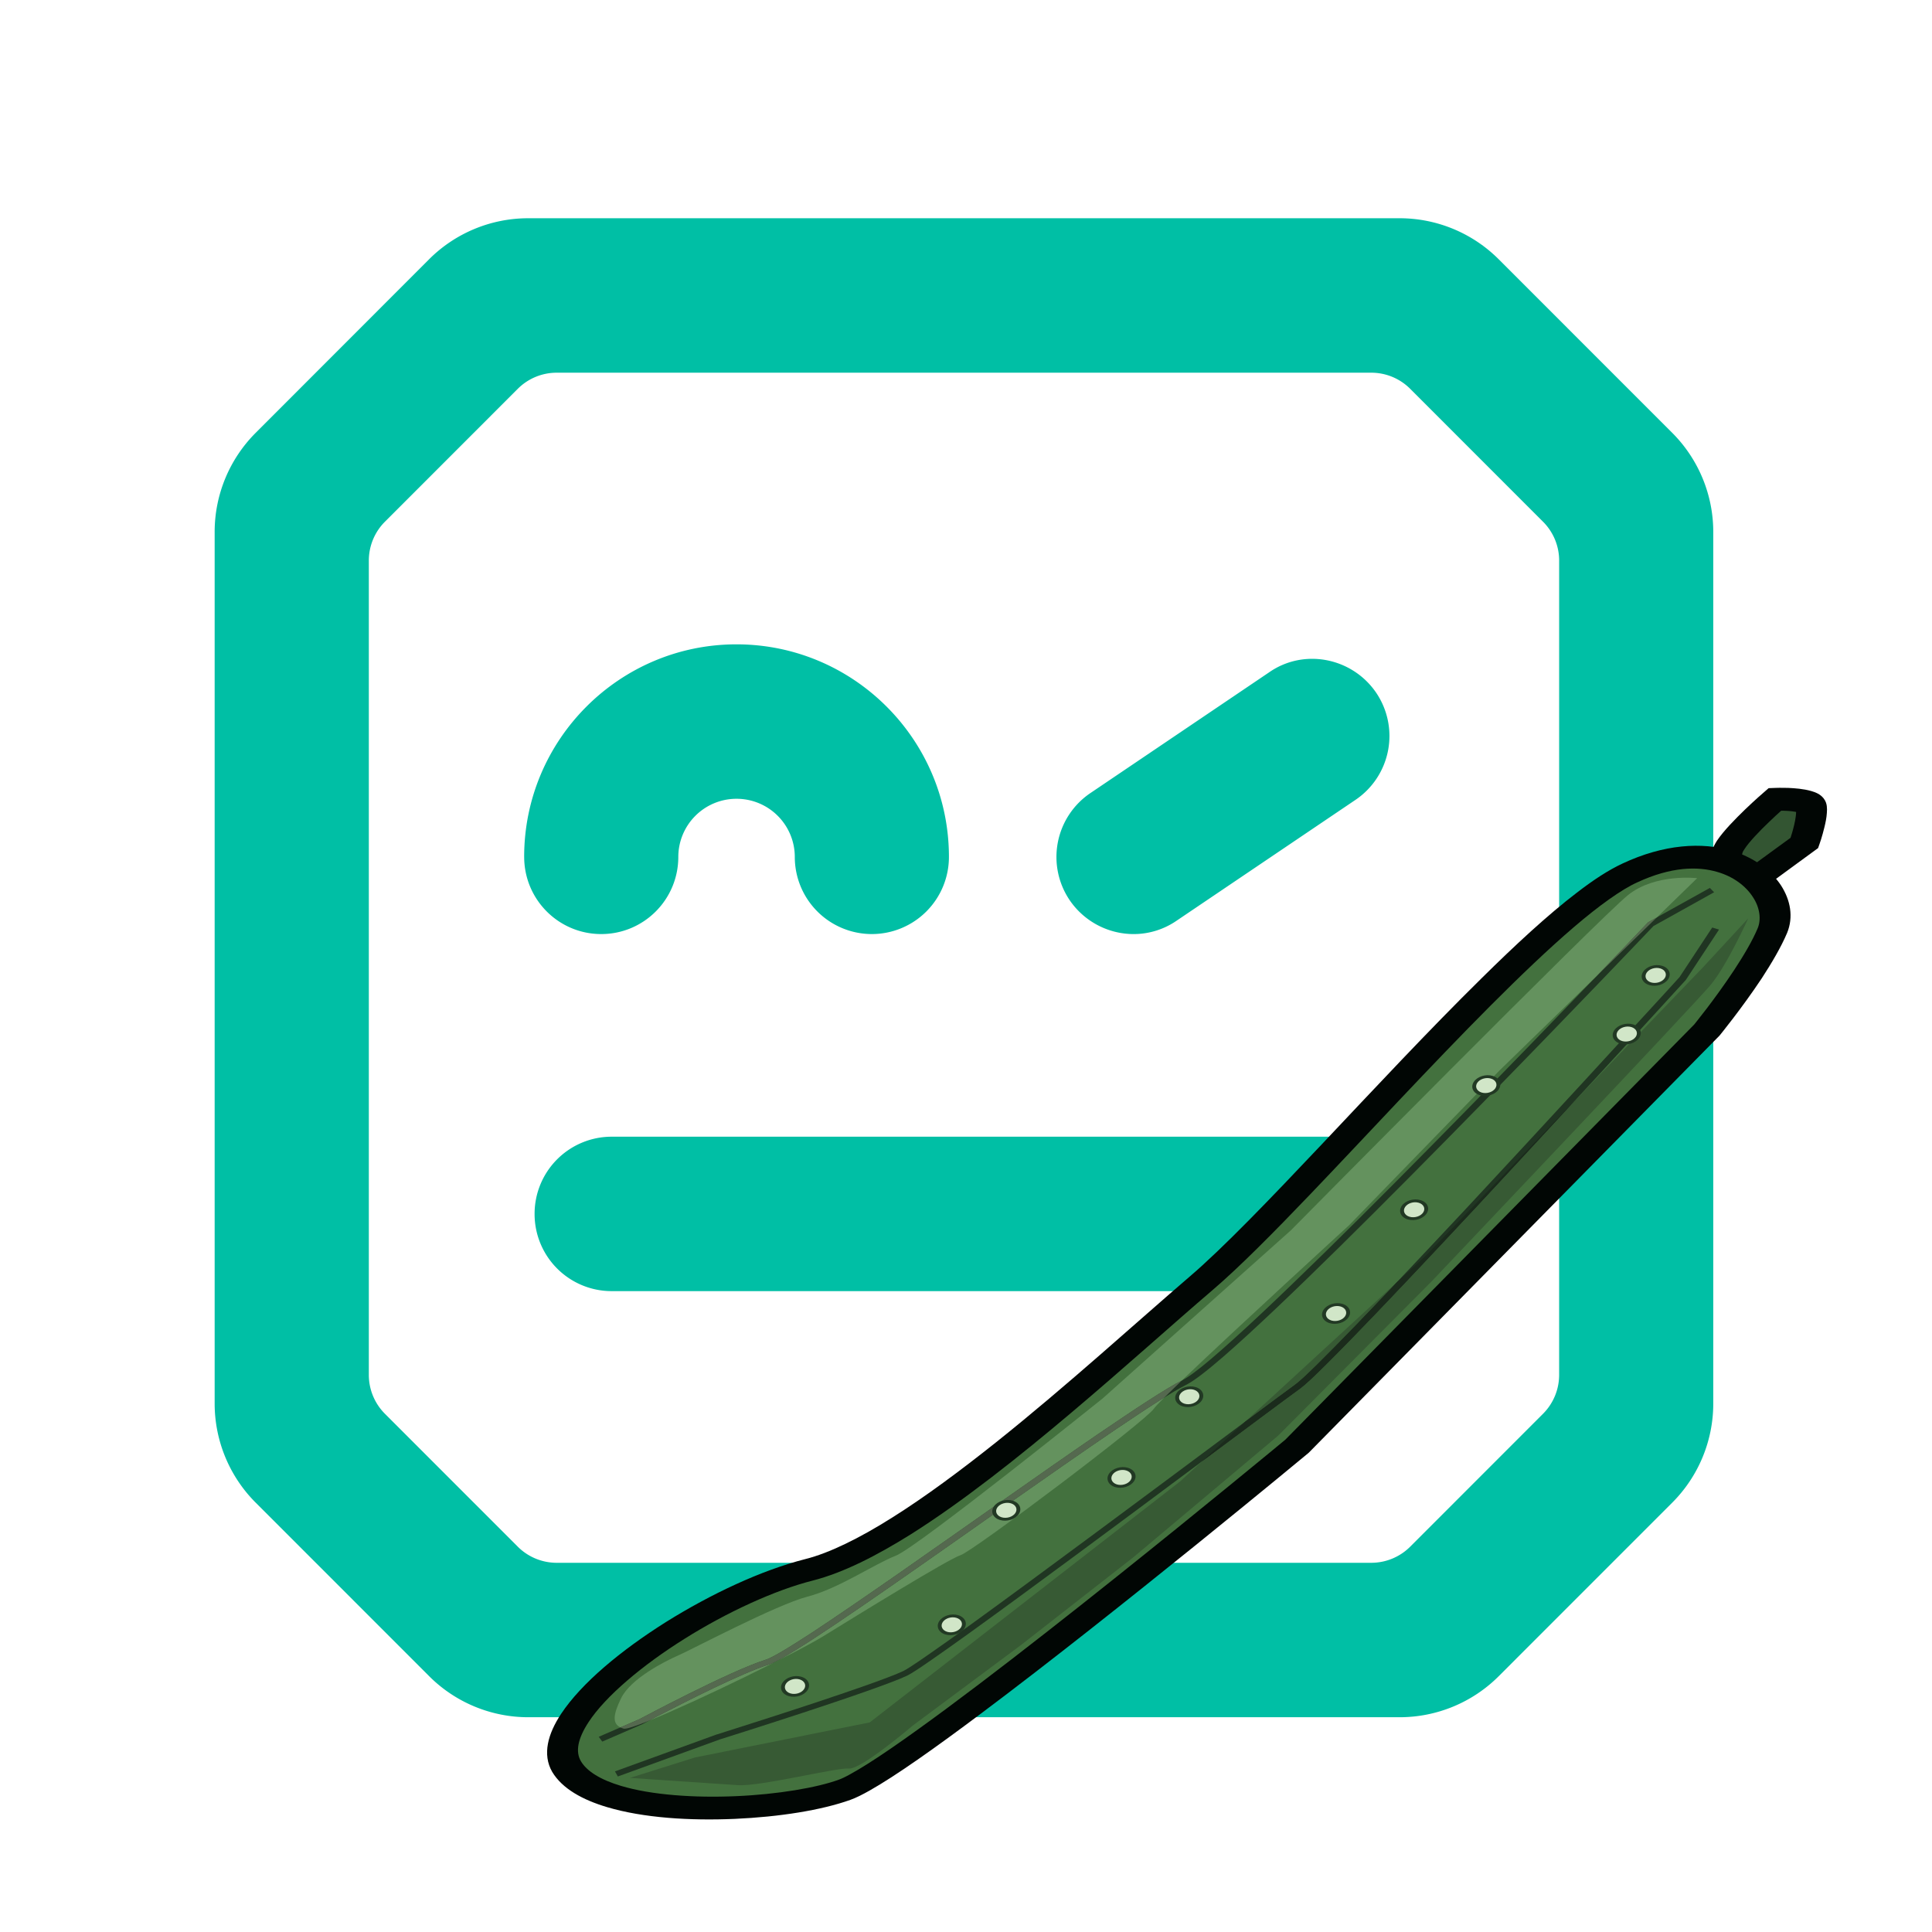 <?xml version="1.0" encoding="UTF-8" standalone="no"?>
<svg
   viewBox="0 0 24 24"
   version="1.1"
   id="svg4"
   sodipodi:docname="icon.svg"
   xml:space="preserve"
   inkscape:version="1.2 (dc2aedaf03, 2022-05-15)"
   inkscape:export-filename="icon.png"
   inkscape:export-xdpi="512"
   inkscape:export-ydpi="512"
   xmlns:inkscape="http://www.inkscape.org/namespaces/inkscape"
   xmlns:sodipodi="http://sodipodi.sourceforge.net/DTD/sodipodi-0.dtd"
   xmlns="http://www.w3.org/2000/svg"
   xmlns:svg="http://www.w3.org/2000/svg"><defs
     id="defs8" /><sodipodi:namedview
     id="namedview6"
     pagecolor="#ffffff"
     bordercolor="#000000"
     borderopacity="0.25"
     inkscape:showpageshadow="2"
     inkscape:pageopacity="0.0"
     inkscape:pagecheckerboard="0"
     inkscape:deskcolor="#d1d1d1"
     showgrid="false"
     inkscape:zoom="30.258278"
     inkscape:cx="25.06752"
     inkscape:cy="11.765375"
     inkscape:window-width="3840"
     inkscape:window-height="2054"
     inkscape:window-x="2869"
     inkscape:window-y="-11"
     inkscape:window-maximized="1"
     inkscape:current-layer="svg4" /><path
     d="M56.674 87.412c0 6.53 5.307 11.838 11.827 11.838 6.527 0 11.835-5.308 11.835-11.838a4.295 4.295 0 0 0-4.293-4.301 4.295 4.295 0 0 0-4.293 4.301 3.243 3.243 0 0 1-3.248 3.235 3.242 3.242 0 0 1-3.241-3.235c0-2.379-1.921-4.301-4.293-4.301s-4.293 1.922-4.293 4.301m48.999-19.891a4.294 4.294 0 0 0-4.293-4.301H61.548a4.294 4.294 0 0 0-4.293 4.301 4.295 4.295 0 0 0 4.293 4.302h39.833a4.295 4.295 0 0 0 4.293-4.302M87.06 85.002a4.296 4.296 0 0 0 1.16 5.965l9.957 6.727c1.952 1.357 4.636.808 5.963-1.145a4.296 4.296 0 0 0-1.16-5.965l-9.957-6.726a4.223 4.223 0 0 0-2.395-.748 4.32 4.32 0 0 0-3.568 1.892m27.268-26.448c0-.812-.323-1.591-.898-2.167l-7.4-7.403a3.067 3.067 0 0 0-2.168-.897H58.486c-.813 0-1.592.323-2.167.897l-7.4 7.403a3.067 3.067 0 0 0-.898 2.167v45.36c0 .814.323 1.593.897 2.167l7.401 7.404a3.066 3.066 0 0 0 2.167.897h45.377c.814 0 1.593-.323 2.167-.897l7.401-7.404a3.062 3.062 0 0 0 .898-2.167zm6.299 52.479-9.663 9.665a7.808 7.808 0 0 1-5.52 2.288H56.896a7.807 7.807 0 0 1-5.522-2.29l-9.656-9.664a7.81 7.81 0 0 1-2.285-5.521V56.959c0-2.072.823-4.06 2.287-5.523l9.662-9.665a7.806 7.806 0 0 1 5.521-2.287h48.54c2.07 0 4.057.823 5.521 2.287l9.663 9.665a7.808 7.808 0 0 1 2.287 5.523v48.55a7.811 7.811 0 0 1-2.287 5.524"
     style="fill:#00bfa5"
     transform="matrix(.223 0 0 -.223 -6.127 30.137)"
     id="path2" /><g
     id="g1846"
     transform="matrix(0.057,0.017,-0.029,0.044,17.06,-11.61)"><path
       d="m 261.903,480.045 v 18.762 l 15.93,29.244 2.646,-1.431 -15.579,-28.566 v -18.009 h -2.997"
       id="path77"
       inkscape:connector-curvature="0"
       style="fill:#040806" /><path
       d="m 197.481,662.835 18.387,2.619 0.432,-2.97 -18.387,-2.619 -0.432,2.97"
       id="path89"
       inkscape:connector-curvature="0"
       style="fill:#040806" /><path
       d="m 269.004,469.866 c -0.054,0.081 -12.15,22.383 -12.15,53.352 0,3.483 0.162,7.074 0.513,10.773 3.348,36.207 10.989,47.925 11.124,48.114 l 1.863,-1.242 c -0.324,-0.513 -7.533,-12.285 -10.746,-47.088 -0.351,-3.618 -0.486,-7.155 -0.486,-10.557 0,-15.201 2.97,-28.296 5.94,-37.584 1.485,-4.644 2.97,-8.316 4.077,-10.854 0.567,-1.269 1.026,-2.241 1.35,-2.889 0.162,-0.324 0.27,-0.567 0.378,-0.729 l 0.108,-0.243 -1.971,-1.053"
       id="path313"
       inkscape:connector-curvature="0"
       style="fill:#af4f31" /><path
       d="m 298.38,462.441 c 0,0 0.003,0 0.006,0 h -0.006"
       id="path323"
       inkscape:connector-curvature="0"
       style="fill:#a76433" /><path
       d="m 298.386,462.441 0.36,0.081 c 0,-0.003 0,-0.003 0,-0.006 -0.207,-0.045 -0.333,-0.069 -0.36,-0.075"
       id="path331"
       inkscape:connector-curvature="0"
       style="fill:#a76433" /><path
       d="m 278.949,396.711 c -1.173,-3.528 2.352,-15.87 2.352,-15.87 0,0 5.292,-2.355 7.056,-1.176 1.761,1.176 3.522,9.402 3.522,9.402 l -4.113,10.581 -9.402,2.352 0.585,-5.289"
       id="path625"
       inkscape:connector-curvature="0"
       style="fill:#335532" /><path
       d="m 278.94,396.723 2.862,-0.972 -0.054,-0.27 c -0.027,-0.189 -0.027,-0.459 -0.027,-0.756 -0.027,-1.917 0.567,-5.319 1.215,-8.1 0.297,-1.377 0.621,-2.619 0.864,-3.537 0.108,-0.432 0.216,-0.81 0.27,-1.053 l 0.108,-0.378 -2.889,-0.81 1.242,2.727 c 0.135,-0.054 0.945,-0.405 1.89,-0.702 0.918,-0.324 2.079,-0.567 2.511,-0.54 h 0.162 l 0.189,-1.08 -0.594,0.918 0.405,0.162 0.189,-1.08 -0.594,0.918 0.702,-1.08 -0.972,0.864 0.27,0.216 0.702,-1.08 -0.972,0.864 h 0.027 c 0.081,0.108 0.432,0.756 0.729,1.566 0.486,1.215 0.945,2.808 1.269,4.05 0.162,0.621 0.27,1.161 0.378,1.539 0.081,0.378 0.135,0.594 0.135,0.594 l 2.916,-0.648 -2.781,-1.08 -3.564,9.126 -3.699,0.945 0.108,-0.999 0.054,-0.648 -0.189,-0.648 -2.862,0.972 -2.97,-0.351 -1.053,9.585 15.093,-3.78 4.995,-12.852 -0.189,-0.891 c 0,-0.054 -0.459,-2.16 -1.161,-4.482 -0.351,-1.188 -0.756,-2.403 -1.269,-3.537 -0.243,-0.567 -0.513,-1.107 -0.837,-1.62 -0.351,-0.54 -0.756,-1.08 -1.539,-1.62 -1.134,-0.756 -2.187,-0.837 -3.078,-0.837 -1.755,0.027 -3.321,0.486 -4.617,0.891 -1.269,0.432 -2.187,0.837 -2.241,0.864 l -1.269,0.567 -0.378,1.35 c -0.027,0.054 -0.675,2.349 -1.35,5.319 -0.648,2.97 -1.35,6.48 -1.377,9.396 0.027,0.972 0.081,1.917 0.405,2.943 l 2.835,-0.945 -2.97,-0.351 2.97,0.351"
       id="path627"
       inkscape:connector-curvature="0"
       style="fill:#010604" /><path
       d="m 296.571,411.978 c -1.755,-10.557 -20.547,-21.141 -32.886,-3.51 -12.339,17.631 -20.574,98.739 -28.809,126.927 -8.208,28.215 -20.547,81.108 -37.017,95.202 -16.443,14.121 -32.886,52.92 -20.547,63.477 12.339,10.584 44.064,-3.51 53.46,-14.094 9.396,-10.584 41.121,-112.833 41.121,-112.833 l 24.678,-126.954 c 0,0 1.782,-17.631 0,-28.215"
       id="path629"
       inkscape:connector-curvature="0"
       style="fill:#43713e" /><path
       d="m 296.571,411.978 2.97,-0.486 c -0.729,-4.185 -3.294,-7.938 -6.831,-10.773 -3.537,-2.781 -8.127,-4.671 -13.149,-4.698 -3.159,0 -6.453,0.783 -9.612,2.538 -3.159,1.755 -6.129,4.455 -8.721,8.181 -1.809,2.592 -3.348,5.967 -4.806,10.071 -2.592,7.155 -4.914,16.524 -7.101,27 -3.321,15.687 -6.318,33.831 -9.153,50.355 -2.835,16.497 -5.535,31.428 -8.154,40.389 -4.131,14.205 -9.261,34.428 -15.39,52.788 -3.078,9.18 -6.372,17.901 -9.882,25.083 -3.483,7.209 -7.263,12.879 -10.827,15.903 -6.696,5.751 -13.014,14.877 -17.847,24.678 -4.779,9.828 -8.046,20.304 -8.073,29.049 0,2.838 0.351,5.538 1.188,7.968 0.837,2.43 2.187,4.644 4.158,6.345 3.861,3.267 8.91,4.455 14.202,4.455 7.965,0 16.794,-2.619 24.678,-6.21 7.911,-3.618 14.769,-8.154 18.792,-12.636 0.837,-0.945 1.566,-2.106 2.376,-3.537 2.997,-5.319 6.831,-14.688 11.043,-26.001 12.636,-33.831 28.323,-84.375 28.323,-84.402 l 0.054,-0.162 24.732,-127.251 0.027,-0.135 c 0,-0.054 0.783,-7.938 0.81,-16.497 -0.027,-4.266 -0.216,-8.694 -0.837,-12.501 l -2.97,0.486 -2.943,0.513 c 0.54,3.24 0.729,7.425 0.729,11.502 0,4.104 -0.189,8.1 -0.378,11.043 -0.108,1.485 -0.189,2.7 -0.27,3.564 -0.054,0.834 -0.108,1.296 -0.108,1.296 l 2.97,0.297 -2.943,-0.567 -24.678,126.954 2.943,0.567 -2.862,-0.891 c 0,0 -0.486,1.593 -1.377,4.401 -3.105,9.828 -10.962,34.614 -19.089,58.05 -4.05,11.718 -8.181,23.112 -11.772,32.076 -1.809,4.509 -3.456,8.397 -4.914,11.394 -0.729,1.485 -1.377,2.754 -1.971,3.753 -0.567,0.999 -1.08,1.728 -1.377,2.052 -3.024,3.456 -9.477,7.857 -16.794,11.178 -7.317,3.348 -15.579,5.697 -22.194,5.67 -4.428,0 -7.965,-1.026 -10.287,-3.024 -1.026,-0.891 -1.836,-2.106 -2.403,-3.726 -0.567,-1.65 -0.864,-3.672 -0.864,-6.024 -0.027,-7.233 2.943,-17.169 7.479,-26.403 4.509,-9.234 10.611,-17.847 16.362,-22.761 4.644,-4.023 8.586,-10.26 12.312,-17.82 5.508,-11.367 10.368,-25.758 14.634,-40.017 4.266,-14.226 7.911,-28.293 10.989,-38.796 2.133,-7.29 4.185,-17.685 6.318,-29.592 3.186,-17.793 6.507,-38.907 10.179,-57.132 1.836,-9.126 3.753,-17.523 5.751,-24.381 1.998,-6.858 4.158,-12.231 6.129,-14.958 2.16,-3.105 4.455,-5.13 6.723,-6.399 2.268,-1.242 4.509,-1.755 6.696,-1.755 3.456,-0.027 6.831,1.323 9.423,3.402 2.592,2.025 4.266,4.752 4.644,7.047 l 2.943,-0.513"
       id="path631"
       inkscape:connector-curvature="0"
       style="fill:#010604" /><path
       d="m 285.258,415.515 v 14.094 h 0.756 l -0.756,-0.108 c 0,0 -0.27,1.809 -0.756,4.941 -1.728,11.043 -6.048,38.718 -10.314,64.611 -2.16,12.96 -4.293,25.434 -6.075,35.181 -0.891,4.86 -1.701,9.045 -2.376,12.231 -0.675,3.186 -1.242,5.454 -1.593,6.291 -1.755,4.428 -10.125,26.892 -18.522,48.951 -4.185,11.016 -8.37,21.924 -11.718,30.402 -1.674,4.239 -3.159,7.857 -4.32,10.584 -1.134,2.727 -2.025,4.59 -2.376,5.13 -0.837,1.242 -2.916,3.672 -5.562,6.561 -3.942,4.32 -9.153,9.72 -13.365,14.013 -4.212,4.293 -7.425,7.506 -7.425,7.533 h -0.027 l -14.121,15.903 1.134,0.999 14.094,-15.876 -0.567,-0.513 0.54,0.54 c 0,0 5.724,-5.724 11.907,-12.123 3.078,-3.213 6.291,-6.561 8.937,-9.477 2.646,-2.916 4.752,-5.319 5.697,-6.723 0.513,-0.783 1.35,-2.619 2.511,-5.373 8.181,-19.224 31.509,-82.296 34.587,-89.964 0.486,-1.242 1.134,-3.969 1.944,-7.965 5.751,-27.891 19.251,-115.614 19.251,-115.614 v -14.229 h -1.485"
       id="path633"
       inkscape:connector-curvature="0"
       style="fill:#203522" /><path
       d="m 280.074,406.335 -7.128,12.447 -0.027,0.135 c 0,0 -0.351,2.025 -0.999,5.616 -2.241,12.555 -7.938,44.091 -13.851,73.656 -2.943,14.769 -5.967,29.052 -8.613,40.203 -1.323,5.562 -2.565,10.368 -3.645,14.04 -1.08,3.672 -2.079,6.264 -2.754,7.236 -1.836,2.781 -4.995,9.693 -8.91,18.711 -5.832,13.527 -13.203,31.698 -19.602,46.953 -3.213,7.641 -6.183,14.553 -8.586,19.818 -1.215,2.619 -2.268,4.806 -3.159,6.48 -0.864,1.647 -1.593,2.781 -1.944,3.132 -2.754,2.754 -6.696,8.478 -10.017,13.554 -3.321,5.103 -5.967,9.504 -5.967,9.504 l 0.621,0.405 -0.594,-0.459 -5.292,7.047 1.215,0.891 5.319,-7.074 v -0.027 c 0,0 0.675,-1.107 1.728,-2.835 1.62,-2.592 4.158,-6.615 6.777,-10.476 2.619,-3.861 5.346,-7.56 7.263,-9.477 0.81,-0.837 1.809,-2.646 3.186,-5.373 4.725,-9.477 12.987,-29.673 20.844,-48.654 3.942,-9.504 7.776,-18.684 11.016,-26.082 3.24,-7.371 5.886,-12.987 7.344,-15.201 0.999,-1.512 2.106,-4.698 3.429,-9.315 9.126,-32.157 26.676,-132.003 26.676,-132.03 l -0.756,-0.108 0.675,0.351 7.047,-12.339 -1.296,-0.729"
       id="path635"
       inkscape:connector-curvature="0"
       style="fill:#203522" /><path
       d="m 241.89,564.945 c -1.365,2.778 -3.048,6.471 -4.935,10.761 -3.24,7.398 -7.074,16.578 -11.016,26.082 -7.857,18.981 -16.119,39.177 -20.844,48.654 -1.377,2.727 -2.376,4.536 -3.186,5.373 -1.917,1.917 -4.644,5.616 -7.263,9.477 -2.619,3.861 -5.157,7.884 -6.777,10.476 -0.429,0.705 -0.795,1.302 -1.077,1.77 6.435,-7.953 18.882,-26.721 21.624,-32.229 3.537,-7.071 13.527,-27.024 15.282,-28.806 1.782,-1.755 17.631,-44.658 17.631,-48.198 0,-0.429 0.204,-1.614 0.561,-3.36 m 34.701,-160.014 c 0,0 -8.208,1.755 -10.557,8.829 -2.376,7.047 -21.168,102.843 -21.168,102.843 l -14.094,52.893 c 0,0 -15.876,48.195 -18.819,51.705 -2.943,3.537 -6.453,11.772 -11.178,15.876 -4.698,4.104 -14.688,20.574 -16.443,22.923 -1.755,2.349 -5.886,8.802 -5.292,14.094 0.528,4.713 1.509,6.618 3.375,6.978 l 2.484,-3.306 0.003,0.003 c 0.303,-0.504 2.823,-4.671 5.937,-9.453 3.321,-5.076 7.263,-10.8 10.017,-13.554 0.351,-0.351 1.08,-1.485 1.944,-3.132 0.891,-1.674 1.944,-3.861 3.159,-6.48 2.403,-5.265 5.373,-12.177 8.586,-19.818 6.399,-15.255 13.77,-33.426 19.602,-46.953 3.9,-8.982 7.05,-15.876 8.889,-18.678 3.636,-16.029 11.82,-48.39 11.82,-48.39 l 8.802,-47.007 6.36,-29.199 c 0.774,-4.269 1.419,-7.863 1.902,-10.572 0.648,-3.591 0.999,-5.616 0.999,-5.616 l 0.027,-0.135 1.014,-1.77 2.631,-12.081"
       id="path637"
       inkscape:connector-curvature="0"
       style="fill:#64925e" /><path
       d="m 243.036,559.701 c -1.839,2.802 -4.989,9.696 -8.889,18.678 -5.832,13.527 -13.203,31.698 -19.602,46.953 -3.213,7.641 -6.183,14.553 -8.586,19.818 -1.215,2.619 -2.268,4.806 -3.159,6.48 -0.864,1.647 -1.593,2.781 -1.944,3.132 -2.754,2.754 -6.696,8.478 -10.017,13.554 -3.114,4.782 -5.634,8.949 -5.937,9.453 l -0.003,-0.003 -2.484,3.306 c 0.228,0.045 0.471,0.069 0.729,0.069 0.513,0 1.845,-1.377 3.648,-3.603 0.282,-0.468 0.648,-1.065 1.077,-1.77 1.62,-2.592 4.158,-6.615 6.777,-10.476 2.619,-3.861 5.346,-7.56 7.263,-9.477 0.81,-0.837 1.809,-2.646 3.186,-5.373 4.725,-9.477 12.987,-29.673 20.844,-48.654 3.942,-9.504 7.776,-18.684 11.016,-26.082 1.887,-4.29 3.57,-7.983 4.935,-10.761 0.291,-1.413 0.681,-3.195 1.146,-5.244 m 30.924,-142.689 -1.014,1.77 -0.027,0.135 c 0,0 -0.351,2.025 -0.999,5.616 -0.483,2.709 -1.128,6.303 -1.902,10.572 l 3.942,-18.093"
       id="path639"
       inkscape:connector-curvature="0"
       style="fill:#55694f" /><path
       d="m 270.372,521.523 -10.842,43.374 c 2.271,-6.03 3.936,-10.431 4.614,-12.141 0.351,-0.837 0.918,-3.105 1.593,-6.291 0.675,-3.186 1.485,-7.371 2.376,-12.231 0.705,-3.855 1.464,-8.139 2.259,-12.711 m 20.34,-110.706 -2.349,14.688 -7.092,39.117 c -4.413,27.714 -10.419,64.437 -13.779,80.736 -0.81,3.996 -1.458,6.723 -1.944,7.965 -1.08,2.688 -4.647,12.189 -9.18,24.222 l -1.512,6.045 -27.621,78.759 -27.621,20.574 -9.396,9.396 c 0,0 16.443,-4.698 20.547,-5.889 4.131,-1.158 15.876,-11.148 18.225,-11.742 2.349,-0.594 6.48,-14.688 6.48,-14.688 l 9.99,-26.46 9.99,-28.782 11.745,-38.799 9.396,-47.007 c 0,0 14.688,-84.051 15.282,-89.91 0.594,-5.886 -1.161,-18.225 -1.161,-18.225"
       id="path641"
       inkscape:connector-curvature="0"
       style="fill:#375a34" /><path
       d="m 281.271,464.622 -8.784,48.444 -2.115,8.457 c -0.795,4.572 -1.554,8.856 -2.259,12.711 -0.891,4.86 -1.701,9.045 -2.376,12.231 -0.675,3.186 -1.242,5.454 -1.593,6.291 -0.678,1.71 -2.343,6.111 -4.614,12.141 l -3.162,12.648 c 4.533,-12.033 8.1,-21.534 9.18,-24.222 0.486,-1.242 1.134,-3.969 1.944,-7.965 3.36,-16.299 9.366,-53.022 13.779,-80.736"
       id="path643"
       inkscape:connector-curvature="0"
       style="fill:#1b2b1c" /><path
       d="m 283.065,430.794 c 0,1.296 -1.056,2.349 -2.352,2.349 -1.299,0 -2.349,-1.053 -2.349,-2.349 0,-1.299 1.05,-2.352 2.349,-2.352 1.296,0 2.352,1.053 2.352,2.352"
       id="path645"
       inkscape:connector-curvature="0"
       style="fill:#d1e6c8" /><path
       d="m 283.065,430.794 h -0.378 c 0,1.089 -0.885,1.971 -1.974,1.974 -1.092,-0.003 -1.971,-0.885 -1.974,-1.974 0.003,-1.092 0.882,-1.974 1.974,-1.977 1.089,0.003 1.974,0.885 1.974,1.977 h 0.75 c 0,-1.506 -1.221,-2.724 -2.724,-2.724 -1.506,0 -2.724,1.218 -2.724,2.724 0,1.503 1.218,2.724 2.724,2.724 1.503,0 2.724,-1.218 2.724,-2.724 h -0.372"
       id="path647"
       inkscape:connector-curvature="0"
       style="fill:#223924" /><path
       d="m 284.826,446.664 c 0,1.296 -1.053,2.349 -2.349,2.349 -1.299,0 -2.352,-1.053 -2.352,-2.349 0,-1.299 1.053,-2.352 2.352,-2.352 1.296,0 2.349,1.053 2.349,2.352"
       id="path649"
       inkscape:connector-curvature="0"
       style="fill:#d1e6c8" /><path
       d="m 284.826,446.664 h -0.375 c 0,1.089 -0.885,1.971 -1.974,1.974 -1.092,-0.003 -1.974,-0.885 -1.977,-1.974 0.003,-1.092 0.885,-1.974 1.977,-1.977 1.089,0.003 1.974,0.885 1.974,1.977 h 0.75 c 0,-1.506 -1.221,-2.727 -2.724,-2.727 -1.506,0 -2.727,1.221 -2.727,2.727 0,1.506 1.221,2.724 2.727,2.724 1.503,0 2.724,-1.218 2.724,-2.724 h -0.375"
       id="path651"
       inkscape:connector-curvature="0"
       style="fill:#223924" /><path
       d="m 265.431,468.705 c 0,1.293 -1.05,2.346 -2.349,2.346 -1.296,0 -2.349,-1.053 -2.349,-2.346 0,-1.302 1.053,-2.355 2.349,-2.355 1.299,0 2.349,1.053 2.349,2.355"
       id="path653"
       inkscape:connector-curvature="0"
       style="fill:#d1e6c8" /><path
       d="m 265.431,468.705 h -0.375 c 0,1.086 -0.882,1.968 -1.974,1.971 -1.089,-0.003 -1.974,-0.885 -1.974,-1.971 0,-1.098 0.885,-1.977 1.974,-1.98 1.092,0 1.974,0.882 1.974,1.98 h 0.75 c -0.003,-1.509 -1.218,-2.727 -2.724,-2.73 -1.506,0 -2.724,1.218 -2.724,2.73 0,1.5 1.221,2.721 2.724,2.721 1.506,0 2.724,-1.221 2.724,-2.721 h -0.375"
       id="path655"
       inkscape:connector-curvature="0"
       style="fill:#223924" /><path
       d="m 267.195,503.082 c 0,1.299 -1.05,2.352 -2.349,2.352 -1.299,0 -2.349,-1.053 -2.349,-2.352 0,-1.296 1.05,-2.349 2.349,-2.349 1.299,0 2.349,1.053 2.349,2.349"
       id="path657"
       inkscape:connector-curvature="0"
       style="fill:#d1e6c8" /><path
       d="m 267.195,503.082 h -0.375 c 0,1.092 -0.882,1.974 -1.974,1.974 -1.092,0 -1.974,-0.882 -1.974,-1.974 0,-1.089 0.882,-1.971 1.974,-1.974 1.092,0.003 1.974,0.885 1.974,1.974 h 0.75 c 0,-1.506 -1.218,-2.724 -2.724,-2.724 -1.506,0 -2.724,1.218 -2.724,2.724 0,1.506 1.218,2.727 2.724,2.727 1.506,0 2.724,-1.221 2.724,-2.727 h -0.375"
       id="path659"
       inkscape:connector-curvature="0"
       style="fill:#223924" /><path
       d="m 265.431,533.055 c 0,1.296 -1.05,2.352 -2.349,2.352 -1.296,0 -2.349,-1.056 -2.349,-2.352 0,-1.296 1.053,-2.349 2.349,-2.349 1.299,0 2.349,1.053 2.349,2.349"
       id="path661"
       inkscape:connector-curvature="0"
       style="fill:#d1e6c8" /><path
       d="m 265.431,533.055 h -0.375 c 0,1.089 -0.882,1.974 -1.974,1.977 -1.089,-0.003 -1.974,-0.888 -1.974,-1.977 0,-1.089 0.885,-1.971 1.974,-1.974 1.092,0.003 1.974,0.885 1.974,1.974 h 0.75 c 0,-1.503 -1.218,-2.724 -2.724,-2.724 -1.506,0 -2.724,1.221 -2.724,2.724 0,1.503 1.218,2.727 2.724,2.727 1.506,0 2.724,-1.224 2.724,-2.727 h -0.375"
       id="path663"
       inkscape:connector-curvature="0"
       style="fill:#223924" /><path
       d="m 248.685,563.028 c 0,1.293 -1.053,2.349 -2.352,2.349 -1.299,0 -2.349,-1.056 -2.349,-2.349 0,-1.296 1.05,-2.352 2.349,-2.352 1.299,0 2.352,1.056 2.352,2.352"
       id="path665"
       inkscape:connector-curvature="0"
       style="fill:#d1e6c8" /><path
       d="m 248.685,563.028 h -0.375 c -0.003,1.086 -0.885,1.971 -1.977,1.974 -1.089,-0.003 -1.974,-0.888 -1.974,-1.974 0,-1.089 0.885,-1.974 1.974,-1.977 1.092,0.003 1.974,0.888 1.977,1.977 h 0.75 c 0,-1.503 -1.221,-2.727 -2.727,-2.727 -1.506,0 -2.724,1.224 -2.724,2.727 0,1.503 1.218,2.724 2.724,2.724 1.506,0 2.727,-1.221 2.727,-2.724 h -0.375"
       id="path667"
       inkscape:connector-curvature="0"
       style="fill:#223924" /><path
       d="m 246.039,586.83 c 0,1.296 -1.053,2.352 -2.349,2.352 -1.302,0 -2.352,-1.056 -2.352,-2.352 0,-1.296 1.05,-2.349 2.352,-2.349 1.296,0 2.349,1.053 2.349,2.349"
       id="path669"
       inkscape:connector-curvature="0"
       style="fill:#d1e6c8" /><path
       d="m 246.039,586.83 h -0.375 c -0.003,1.089 -0.885,1.974 -1.974,1.977 -1.092,-0.003 -1.977,-0.888 -1.977,-1.977 0,-1.089 0.882,-1.971 1.977,-1.974 1.089,0.003 1.971,0.885 1.974,1.974 h 0.75 c 0,-1.506 -1.221,-2.724 -2.724,-2.724 -1.506,0 -2.727,1.218 -2.727,2.724 0,1.503 1.218,2.727 2.727,2.727 1.503,0 2.724,-1.224 2.724,-2.727 h -0.375"
       id="path671"
       inkscape:connector-curvature="0"
       style="fill:#223924" /><path
       d="m 228.996,602.7 c 0,1.293 -1.053,2.346 -2.349,2.346 -1.299,0 -2.352,-1.053 -2.352,-2.346 0,-1.299 1.053,-2.355 2.352,-2.355 1.296,0 2.349,1.056 2.349,2.355"
       id="path673"
       inkscape:connector-curvature="0"
       style="fill:#d1e6c8" /><path
       d="m 228.996,602.7 h -0.375 c 0,1.086 -0.882,1.968 -1.974,1.971 -1.092,-0.003 -1.974,-0.885 -1.977,-1.971 0.003,-1.092 0.888,-1.977 1.977,-1.98 1.089,0.003 1.974,0.885 1.974,1.98 h 0.75 c 0,-1.506 -1.218,-2.73 -2.724,-2.73 -1.506,0 -2.727,1.221 -2.727,2.73 0,1.5 1.221,2.721 2.727,2.721 1.503,0 2.724,-1.221 2.724,-2.721 h -0.375"
       id="path675"
       inkscape:connector-curvature="0"
       style="fill:#223924" /><path
       d="m 232.818,633.552 c 0,1.296 -1.056,2.349 -2.352,2.349 -1.299,0 -2.352,-1.053 -2.352,-2.349 0,-1.299 1.053,-2.352 2.352,-2.352 1.296,0 2.352,1.053 2.352,2.352"
       id="path677"
       inkscape:connector-curvature="0"
       style="fill:#d1e6c8" /><path
       d="m 232.818,633.552 h -0.375 c -0.003,1.089 -0.888,1.971 -1.977,1.974 -1.095,-0.003 -1.974,-0.885 -1.977,-1.974 0.003,-1.092 0.882,-1.974 1.977,-1.977 1.089,0.003 1.974,0.885 1.977,1.977 h 0.747 c 0,-1.506 -1.221,-2.727 -2.724,-2.727 -1.506,0 -2.727,1.221 -2.727,2.727 0,1.503 1.221,2.724 2.727,2.724 1.503,0 2.724,-1.221 2.724,-2.724 h -0.372"
       id="path679"
       inkscape:connector-curvature="0"
       style="fill:#223924" /><path
       d="m 211.656,659.115 c 0,1.299 -1.05,2.349 -2.349,2.349 -1.296,0 -2.349,-1.05 -2.349,-2.349 0,-1.299 1.053,-2.349 2.349,-2.349 1.299,0 2.349,1.05 2.349,2.349"
       id="path681"
       inkscape:connector-curvature="0"
       style="fill:#d1e6c8" /><path
       d="m 211.656,659.115 h -0.375 c 0,1.089 -0.882,1.971 -1.974,1.974 -1.089,-0.003 -1.974,-0.885 -1.974,-1.974 0,-1.089 0.885,-1.971 1.974,-1.974 1.092,0.003 1.974,0.885 1.974,1.974 h 0.75 c 0,-1.506 -1.218,-2.724 -2.724,-2.724 -1.503,0 -2.724,1.218 -2.724,2.724 0,1.506 1.221,2.724 2.724,2.724 1.506,0 2.724,-1.218 2.724,-2.724 h -0.375"
       id="path683"
       inkscape:connector-curvature="0"
       style="fill:#223924" /></g></svg>

